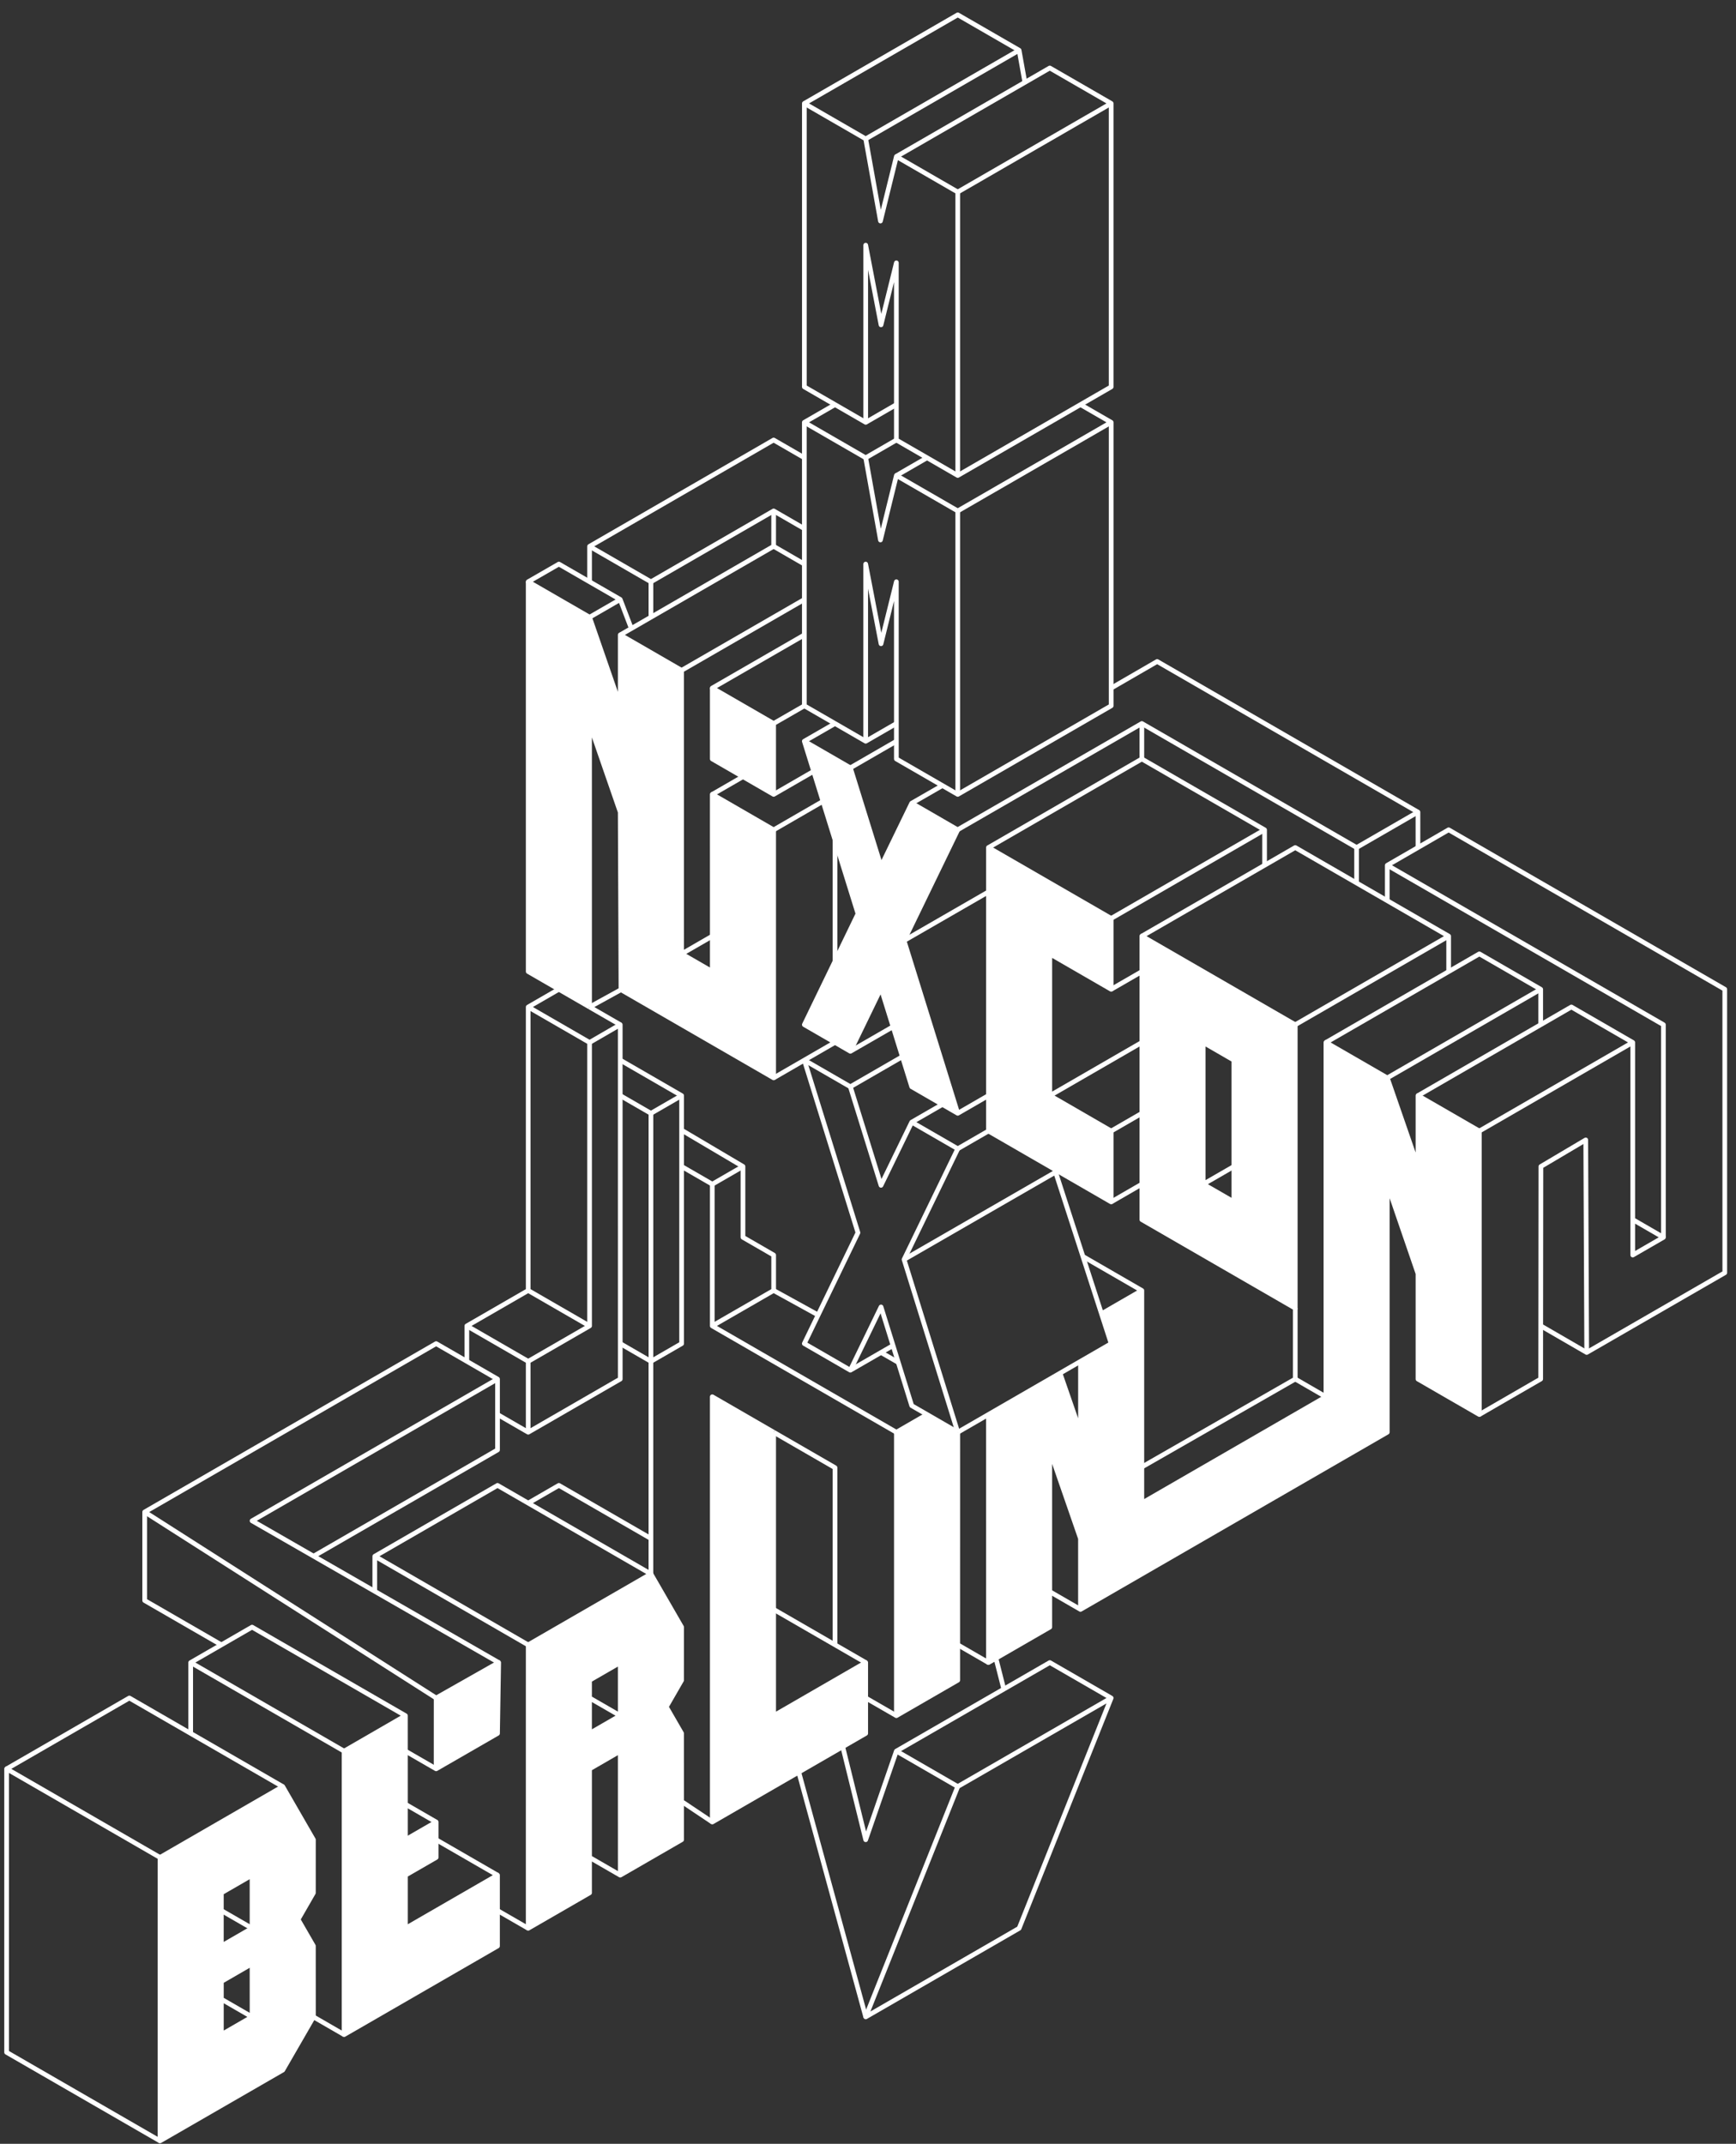 <?xml version="1.0" encoding="UTF-8" standalone="no"?>
<!-- Created with Inkscape (http://www.inkscape.org/) -->

<svg
   width="98mm"
   height="121mm"
   viewBox="0 0 98 121"
   version="1.1"
   id="svg1"
   xml:space="preserve"
   sodipodi:docname="logo.svg"
   inkscape:version="1.2.1 (9c6d41e410, 2022-07-14)"
   xmlns:inkscape="http://www.inkscape.org/namespaces/inkscape"
   xmlns:sodipodi="http://sodipodi.sourceforge.net/DTD/sodipodi-0.dtd"
   xmlns="http://www.w3.org/2000/svg"
   xmlns:svg="http://www.w3.org/2000/svg"><rect x="0" y="0" width="98" height="121" fill="#333333" stroke="none"/><sodipodi:namedview
     id="namedview149"
     pagecolor="#ffffff"
     bordercolor="#FFFFFF"
     borderopacity="1"
     inkscape:showpageshadow="2"
     inkscape:pageopacity="0.0"
     inkscape:pagecheckerboard="0"
     inkscape:deskcolor="#FFFFFF"
     inkscape:document-units="mm"
     showgrid="false"
     inkscape:zoom="5.1726728"
     inkscape:cx="97.628444"
     inkscape:cy="106.32801"
     inkscape:window-width="1802"
     inkscape:window-height="1147"
     inkscape:window-x="0"
     inkscape:window-y="0"
     inkscape:window-maximized="0"
     inkscape:current-layer="svg1" /><defs
     id="defs1" /><g
     id="layer1"
     transform="translate(-23.877,-14.165)"><path
       style="fill:none;stroke:#FFFFFF;stroke-width:0.265px;stroke-linecap:butt;stroke-linejoin:round;stroke-opacity:1;paint-order:fill markers stroke"
       d="m 64.087,67.002 -1.732,1 L 62.354,52 58.89,50 v 4 L 57.158,49 53.694,47 55.427,46.002 58.89,48 l 0.607,1.588 m -7.534,42.414 -13.856,8 13.938,8.009"
       id="path34-7-4-7-5-8" /><path
       style="fill:none;stroke:#FFFFFF;stroke-width:0.265px;stroke-linecap:butt;stroke-linejoin:round;stroke-opacity:1;paint-order:fill markers stroke"
       d="M 57.159,71.002 57.158,55 l 1.732,5 0.042,10.026"
       id="path37-2-03-7-5-04" /><path
       style="fill:none;stroke:#FFFFFF;stroke-width:0.265px;stroke-linecap:butt;stroke-linejoin:round;stroke-opacity:1;paint-order:fill markers stroke"
       d="m 86.604,66.002 -6.928,-4 v 16 l 6.928,4 v -4"
       id="path39-3-5-5-3" /><path
       style="fill:none;stroke:#FFFFFF;stroke-width:0.265px;stroke-linecap:butt;stroke-linejoin:round;stroke-opacity:1;paint-order:fill markers stroke"
       d="m 86.604,78.002 -3.459,-2 5.192,-3"
       id="path40-8-0-6-78" /><path
       style="fill:none;stroke:#FFFFFF;stroke-width:0.265px;stroke-linecap:butt;stroke-linejoin:round;stroke-opacity:1;paint-order:fill markers stroke"
       d="m 86.604,66.002 v 4 l -3.464,-2 v 8"
       id="path46-0-9-2-0" /><path
       style="fill:none;stroke:#FFFFFF;stroke-width:0.265px;stroke-linecap:butt;stroke-linejoin:round;stroke-opacity:1;paint-order:fill markers stroke"
       d="m 96.996,72.002 -8.66,-5 v 16 l 8.66,5 -10e-6,-16"
       id="path39-4-5-0-5-9" /><path
       style="fill:none;stroke:#FFFFFF;stroke-width:0.265px;stroke-linecap:butt;stroke-linejoin:round;stroke-opacity:1;paint-order:fill markers stroke"
       d="m 93.532,74.002 v 8 l -1.732,-1 v -8 z"
       id="path48-6-4-2-5" /><path
       style="fill:none;stroke:#FFFFFF;stroke-width:0.265px;stroke-linecap:butt;stroke-linejoin:round;stroke-opacity:1;paint-order:fill markers stroke"
       d="m 79.674,94 0.001,14.002 3.464,-2 -1e-5,-10 1.732,5 v 4"
       id="path56-5-40-1-9-1" /><path
       style="fill:none;stroke:#FFFFFF;stroke-width:0.265px;stroke-linecap:butt;stroke-linejoin:round;stroke-opacity:1;paint-order:fill markers stroke"
       d="m 85.009,85.082 3.327,1.921 v 12 l 10.392,-6 v -4 -16 l 3.464,2 1.732,5 v -4 l 3.464,2 v 16 l -3.464,-2 v -5.955 l -1.732,-5.045 v 14 l -17.32,10 -1.732,-1"
       id="path74-1-0-3-1-3" /><path
       style="fill:none;stroke:#FFFFFF;stroke-width:0.265px;stroke-linecap:butt;stroke-linejoin:round;stroke-opacity:1;paint-order:fill markers stroke"
       d="m 46.765,111 -3.463,2.002 -1e-5,16 8.66,-5 v -4 l -5.196,3 v -3 l 1.732,-1 v -2 l -1.732,1 -0.001,-7.002 -8.659,-4.998 -3.464,2 v 4"
       id="path57-4-7-3-2" /><path
       style="fill:none;stroke:#FFFFFF;stroke-width:0.265px;stroke-linecap:butt;stroke-linejoin:round;stroke-opacity:1;paint-order:fill markers stroke"
       d="M 41.569,124 40.704,122.502 41.569,121 l 0.001,-2.998 -1.732,-3 -6.928,4 -0.001,15.998 6.93,-3.998 1.732,-3 z"
       id="path71-7-3-2-2" /><path
       style="fill:none;stroke:#FFFFFF;stroke-width:0.265px;stroke-linecap:butt;stroke-linejoin:round;stroke-opacity:1;paint-order:fill markers stroke"
       d="M 38.106,128.002 38.105,125 l -1.731,1.002 v 3 l 1.732,-1 -1.732,-1"
       id="path76-6-3-9-8" /><path
       style="fill:none;stroke:#FFFFFF;stroke-width:0.265px;stroke-linecap:butt;stroke-linejoin:round;stroke-opacity:1;paint-order:fill markers stroke"
       d="m 38.105,123 v -3 l -1.732,1 v 3 z"
       id="path75-2-7-7-6-6" /><path
       style="fill:none;stroke:#FFFFFF;stroke-width:0.265px;stroke-linecap:butt;stroke-linejoin:round;stroke-opacity:1;paint-order:fill markers stroke"
       d="M 57.159,110.002 58.89,111 l -1.732,1 v -3 l 1.732,-1 v 3"
       id="path75-2-0-32-1-6-6" /><path
       style="fill:none;stroke:#FFFFFF;stroke-width:0.265px;stroke-linecap:butt;stroke-linejoin:round;stroke-opacity:1;paint-order:fill markers stroke"
       d="m 67.551,95.002 v 16 l 5.196,-3 v 4 l -8.66,5 v -16 l -0.001,-8.002 3.465,2.002 m -3.465,-6.002 3.465,-1.998 2.598,1.43"
       id="path92-9-8-5-6" /><path
       style="fill:none;stroke:#FFFFFF;stroke-width:0.265px;stroke-linecap:butt;stroke-linejoin:round;stroke-opacity:1;paint-order:fill markers stroke"
       d="m 74.478,113 3.464,2"
       id="path111-1-5-5-5" /><path
       style="fill:none;stroke:#FFFFFF;stroke-width:0.265px;stroke-linecap:butt;stroke-linejoin:round;stroke-opacity:1;paint-order:fill markers stroke"
       d="m 76.212,94.002 -1.732,1"
       id="path98-0-1-7-1-7" /><path
       style="fill:none;stroke:#FFFFFF;stroke-width:0.265px;stroke-linecap:butt;stroke-linejoin:round;stroke-opacity:1;paint-order:fill markers stroke"
       d="M 77.944,95.002 77.942,109 l -3.464,2 -1.731,-0.998"
       id="path102-0-3-7-4" /><path
       style="fill:none;stroke:#FFFFFF;stroke-width:0.265px;stroke-linecap:butt;stroke-linejoin:round;stroke-opacity:1;paint-order:fill markers stroke"
       d="M 74.479,95.002 V 111.002"
       id="path103-7-6-0-7" /><path
       style="fill:none;stroke:#FFFFFF;stroke-width:0.265px;stroke-linecap:butt;stroke-linejoin:round;stroke-opacity:1;paint-order:fill markers stroke"
       d="m 57.159,119.002 1.732,1 3.464,-2 L 62.354,112 61.489,110.502 62.354,109 l 0.001,-2.998 -1.732,-3 -6.928,4 -0.001,15.998 3.464,-2 0.001,-6.998 1.731,-1.002 0.001,7.002"
       id="path73-8-7-0-4" /><path
       style="fill:none;stroke:#FFFFFF;stroke-width:0.265px;stroke-linecap:butt;stroke-linejoin:round;stroke-opacity:1;paint-order:fill markers stroke"
       d="m 72.747,40.002 0.833,4.639 0.899,-3.639 3.464,2 v 16"
       id="path28-5-3-6-0-0-7-1-4" /><path
       style="fill:none;stroke:#FFFFFF;stroke-width:0.265px;stroke-linecap:butt;stroke-linejoin:round;stroke-opacity:1;paint-order:fill markers stroke"
       d="m 72.747,56.002 v -10 L 73.612,50.5 74.478,47 l 9.32e-4,10.002 3.464,2 8.661,-5 V 38.002 l -1.732,-1"
       id="path31-2-5-8-4-4-2-3-8" /><path
       style="fill:none;stroke:#FFFFFF;stroke-width:0.265px;stroke-linecap:butt;stroke-linejoin:round;stroke-opacity:1;paint-order:fill markers stroke"
       d="m 71.015,37.002 -1.732,1 v 16 l 3.464,2 1.732,-1"
       id="path62-2-2-9-4-0-1-2-3" /><path
       style="fill:none;stroke:#FFFFFF;stroke-width:0.265px;stroke-linecap:butt;stroke-linejoin:round;stroke-opacity:1;paint-order:fill markers stroke"
       d="m 77.944,43.002 8.66,-5"
       id="path64-0-2-2-4-4-6-9-4" /><path
       style="fill:none;stroke:#FFFFFF;stroke-width:0.265px;stroke-linecap:butt;stroke-linejoin:round;stroke-opacity:1;paint-order:fill markers stroke"
       d="m 74.292,72.113 -2.41,1.389 -2.599,-1.502 3.029,-6.259 L 69.282,56 71.015,55.002"
       id="path3-7-5-7-2-3-6-6" /><path
       style="fill:none;stroke:#FFFFFF;stroke-width:0.265px;stroke-linecap:butt;stroke-linejoin:round;stroke-opacity:1;paint-order:fill markers stroke"
       d="m 69.283,56.002 2.598,1.5 1.73,5.565 L 75.344,59.5 77.078,58.502"
       id="path7-6-2-3-61-2-9-5" /><path
       style="fill:none;stroke:#FFFFFF;stroke-width:0.265px;stroke-linecap:butt;stroke-linejoin:round;stroke-opacity:1;paint-order:fill markers stroke"
       d="m 75.344,59.5 2.599,1.502 -3.031,6.25 3.031,9.75"
       id="path16-8-2-1-0-1-3-5" /><path
       style="fill:none;stroke:#FFFFFF;stroke-width:0.265px;stroke-linecap:butt;stroke-linejoin:round;stroke-opacity:1;paint-order:fill markers stroke"
       d="m 69.283,38.002 3.464,2"
       id="path35-7-4-5-5-4" /><path
       style="fill:none;stroke:#FFFFFF;stroke-width:0.265px;stroke-linecap:butt;stroke-linejoin:round;stroke-opacity:1;paint-order:fill markers stroke"
       d="m 72.748,38.002 v -10 L 73.612,32.5 74.478,29 l 0.001,10.002 3.464,2 8.66,-5 2e-6,-16 -3.464,-2 -8.66,5"
       id="path31-2-5-8-4-3-2-5-3-9" /><path
       style="fill:none;stroke:#FFFFFF;stroke-width:0.265;stroke-linecap:butt;stroke-linejoin:round;stroke-dasharray:none;stroke-opacity:1;paint-order:fill markers stroke"
       d="m 74.48,37.002 -1.732,1 -3.464,-2 V 20.002 l 0.184,-0.106 8.476,-4.894 3.464,2 0.325,1.812"
       id="path62-2-2-9-4-8-0-0-4-7" /><path
       style="fill:none;stroke:#FFFFFF;stroke-width:0.265px;stroke-linecap:butt;stroke-linejoin:round;stroke-opacity:1;paint-order:fill markers stroke"
       d="m 77.944,25.002 8.66,-5"
       id="path64-0-2-2-4-6-5-3-3-5" /><path
       style="fill:none;stroke:#FFFFFF;stroke-width:0.265px;stroke-linecap:butt;stroke-linejoin:round;stroke-opacity:1;paint-order:fill markers stroke"
       d="m 69.283,20.002 3.464,2 0.833,4.639 0.899,-3.639 3.464,2 v 16"
       id="path35-7-0-5-4-1-6" /><path
       style="fill:none;stroke:#FFFFFF;stroke-width:0.265px;stroke-linecap:butt;stroke-linejoin:round;stroke-opacity:1;paint-order:fill markers stroke"
       d="m 71.451,112.75 1.296,5.252 1.731,-5.002 8.662,-4.998 3.464,2 -5.196,13 -8.66,5 5.195,-13.002 8.662,-4.998"
       id="path139-2-6-9-4" /><path
       style="fill:none;stroke:#FFFFFF;stroke-width:0.265px;stroke-linecap:butt;stroke-linejoin:round;stroke-opacity:1;paint-order:fill markers stroke"
       d="m 107.388,78.002 8.659,-5.002"
       id="path141-46-8-2-9-0" /><path
       style="fill:none;stroke:#FFFFFF;stroke-width:0.265px;stroke-linecap:butt;stroke-linejoin:round;stroke-opacity:1;paint-order:fill markers stroke"
       d="m 77.944,95.002 8.66,-5 -3.189,-9.841"
       id="path141-47-8-4-0-9-6-3" /><path
       style="fill:none;stroke:#FFFFFF;stroke-width:0.265px;stroke-linecap:butt;stroke-linejoin:round;stroke-opacity:1;paint-order:fill markers stroke"
       d="m 98.728,73.002 8.66,-5 3.464,2 v 2"
       id="path141-8-4-5-2-8" /><path
       style="fill:none;stroke:#FFFFFF;stroke-width:0.265px;stroke-linecap:butt;stroke-linejoin:round;stroke-opacity:1;paint-order:fill markers stroke"
       d="m 71.881,73.502 1.732,-3.571 1.732,5.571 2.598,1.5 1.732,-1"
       id="path145-6-8-7-6" /><path
       style="fill:none;stroke:#FFFFFF;stroke-width:0.265px;stroke-linecap:butt;stroke-linejoin:round;stroke-opacity:1;paint-order:fill markers stroke"
       d="m 69.283,74.002 2.598,1.5"
       id="path7-6-2-3-6-4-2-1-4" /><path
       style="fill:none;stroke:#FFFFFF;stroke-width:0.265px;stroke-linecap:butt;stroke-linejoin:round;stroke-opacity:1;paint-order:fill markers stroke"
       d="m 75.345,77.502 2.598,1.5"
       id="path16-8-2-1-8-9-1-9-08" /><path
       style="fill:none;stroke:#FFFFFF;stroke-width:0.265px;stroke-linecap:butt;stroke-linejoin:round;stroke-opacity:1;paint-order:fill markers stroke"
       d="m 71.881,75.502 1.73,5.565 1.734,-3.565 1.732,-1"
       id="path142-0-9-0-1-0" /><path
       style="fill:none;stroke:#FFFFFF;stroke-width:0.265px;stroke-linecap:butt;stroke-linejoin:round;stroke-opacity:1;paint-order:fill markers stroke"
       d="m 77.944,79.002 -3.031,6.25 3.031,9.75"
       id="path144-1-6-8-8-1" /><path
       style="fill:none;stroke:#FFFFFF;stroke-width:0.265px;stroke-linecap:butt;stroke-linejoin:round;stroke-opacity:1;paint-order:fill markers stroke"
       d="m 71.881,91.502 1.732,-3.571 1.732,5.571 2.598,1.5"
       id="path145-0-0-5-7-5" /><path
       style="fill:none;stroke:#FFFFFF;stroke-width:0.265px;stroke-linecap:butt;stroke-linejoin:round;stroke-opacity:1;paint-order:fill markers stroke"
       d="m 69.283,74.002 3.027,9.738 -3.029,6.259 2.599,1.502 2.41,-1.391"
       id="path146-5-5-5-4-35" /><path
       style="fill:none;stroke:#FFFFFF;stroke-width:0.265px;stroke-linecap:butt;stroke-linejoin:round;stroke-opacity:1;paint-order:fill markers stroke"
       d="m 77.944,79.002 1.732,-1"
       id="path148-2-7-3-4" /><path
       style="fill:none;stroke:#FFFFFF;stroke-width:0.265px;stroke-linecap:butt;stroke-linejoin:round;stroke-opacity:1;paint-order:fill markers stroke"
       d="m 96.996,72.002 8.66,-5"
       id="path141-0-94-3-1-0" /><path
       style="fill:none;stroke:#FFFFFF;stroke-width:0.265px;stroke-linecap:butt;stroke-linejoin:round;stroke-opacity:1;paint-order:fill markers stroke"
       d="M 77.928,61.003 88.335,55 100.459,62 m 1.733,1.001 15.587,8.999 0.001,12.002"
       id="path141-0-9-1-2-8-1" /><path
       style="fill:none;stroke:#FFFFFF;stroke-width:0.265px;stroke-linecap:butt;stroke-linejoin:round;stroke-opacity:1;paint-order:fill markers stroke"
       d="m 62.354,52 6.929,-3.998"
       id="path141-0-2-4-0-9-5" /><path
       style="fill:none;stroke:#FFFFFF;stroke-width:0.265px;stroke-linecap:butt;stroke-linejoin:round;stroke-opacity:1;paint-order:fill markers stroke"
       d="m 79.676,62.002 8.66,-5"
       id="path141-6-2-1-7-8-8" /><path
       style="fill:none;stroke:#FFFFFF;stroke-width:0.265px;stroke-linecap:butt;stroke-linejoin:round;stroke-opacity:1;paint-order:fill markers stroke"
       d="m 86.604,66.002 8.66,-5"
       id="path141-6-3-4-7-8-5" /><path
       style="fill:none;stroke:#FFFFFF;stroke-width:0.265px;stroke-linecap:butt;stroke-linejoin:round;stroke-opacity:1;paint-order:fill markers stroke"
       d="m 103.924,76.002 8.659,-5.002 3.465,2.002 v 12 l 1.732,-1 -1.733,-1.002"
       id="path155-6-6-4-1" /><path
       style="fill:none;stroke:#FFFFFF;stroke-width:0.265px;stroke-linecap:butt;stroke-linejoin:round;stroke-opacity:1;paint-order:fill markers stroke"
       d="m 88.336,67.002 8.66,-5 8.66,5 v 2"
       id="path156-9-9-0-6" /><path
       style="fill:none;stroke:#FFFFFF;stroke-width:0.265px;stroke-linecap:butt;stroke-linejoin:round;stroke-opacity:1;paint-order:fill markers stroke"
       d="m 102.192,75.002 8.66,-5"
       id="path170-4-8-2-9" /><path
       style="fill:none;stroke:#FFFFFF;stroke-width:0.265px;stroke-linecap:butt;stroke-linejoin:round;stroke-opacity:1;paint-order:fill markers stroke"
       d="m 86.604,70.002 1.732,-1"
       id="path173-8-8-5-4" /><path
       style="fill:none;stroke:#FFFFFF;stroke-width:0.265px;stroke-linecap:butt;stroke-linejoin:round;stroke-opacity:1;paint-order:fill markers stroke"
       d="m 86.604,78.002 1.732,-1"
       id="path174-8-0-0-3" /><path
       style="fill:none;stroke:#FFFFFF;stroke-width:0.265px;stroke-linecap:butt;stroke-linejoin:round;stroke-opacity:1;paint-order:fill markers stroke"
       d="m 86.604,82.002 1.732,-1"
       id="path175-9-3-5-2" /><path
       style="fill:none;stroke:#FFFFFF;stroke-width:0.265px;stroke-linecap:butt;stroke-linejoin:round;stroke-opacity:1;paint-order:fill markers stroke"
       d="m 96.996,88.002 v 4"
       id="path176-2-7-9-51" /><path
       style="fill:none;stroke:#FFFFFF;stroke-width:0.265px;stroke-linecap:butt;stroke-linejoin:round;stroke-opacity:1;paint-order:fill markers stroke"
       d="m 57.159,49.002 1.732,-1"
       id="path177-8-0-2-3" /><path
       style="fill:none;stroke:#FFFFFF;stroke-width:0.265px;stroke-linecap:butt;stroke-linejoin:round;stroke-opacity:1;paint-order:fill markers stroke"
       d="m 58.89,50 8.66,-5 1.733,1.002"
       id="path177-5-8-6-6-2" /><path
       style="fill:none;stroke:#FFFFFF;stroke-width:0.265px;stroke-linecap:butt;stroke-linejoin:round;stroke-opacity:1;paint-order:fill markers stroke"
       d="M 69.283,50.002 64.086,53 l 3.464,2"
       id="path180-8-1-2-9" /><path
       style="fill:none;stroke:#FFFFFF;stroke-width:0.265px;stroke-linecap:butt;stroke-linejoin:round;stroke-opacity:1;paint-order:fill markers stroke"
       d="M 69.283,54.002 67.55,55 l 0.001,4.002"
       id="path181-3-7-8-6" /><path
       style="fill:none;stroke:#FFFFFF;stroke-width:0.265px;stroke-linecap:butt;stroke-linejoin:round;stroke-opacity:1;paint-order:fill markers stroke"
       d="m 71.881,57.502 2.598,-1.5"
       id="path182-8-7-3-8" /><path
       style="fill:none;stroke:#FFFFFF;stroke-width:0.265px;stroke-linecap:butt;stroke-linejoin:round;stroke-opacity:1;paint-order:fill markers stroke"
       d="m 83.717,91.669 1.155,3.333 1e-5,-4"
       id="path183-3-9-6-0" /><path
       style="fill:none;stroke:#FFFFFF;stroke-width:0.265px;stroke-linecap:butt;stroke-linejoin:round;stroke-opacity:1;paint-order:fill markers stroke"
       d="m 88.336,87.002 -2.278,1.315"
       id="path185-3-6-8-67" /><path
       style="fill:none;stroke:#FFFFFF;stroke-width:0.265px;stroke-linecap:butt;stroke-linejoin:round;stroke-opacity:1;paint-order:fill markers stroke"
       d="m 91.8,81.002 1.732,-1"
       id="path187-0-7-2-4" /><path
       style="fill:none;stroke:#FFFFFF;stroke-width:0.265px;stroke-linecap:butt;stroke-linejoin:round;stroke-opacity:1;paint-order:fill markers stroke"
       d="m 88.336,55.002 v 2"
       id="path194-7-5-6-6" /><path
       style="fill:none;stroke:#FFFFFF;stroke-width:0.265px;stroke-linecap:butt;stroke-linejoin:round;stroke-opacity:1;paint-order:fill markers stroke"
       d="m 74.912,67.252 4.763,-2.746"
       id="path197-9-4-7-5" /><path
       style="fill:none;stroke:#FFFFFF;stroke-width:0.265px;stroke-linecap:butt;stroke-linejoin:round;stroke-opacity:1;paint-order:fill markers stroke"
       d="m 74.912,85.252 8.676,-5.001"
       id="path141-0-9-3-0-5-0-3" /><path
       style="fill:none;stroke:#FFFFFF;stroke-width:0.265px;stroke-linecap:butt;stroke-linejoin:round;stroke-opacity:1;paint-order:fill markers stroke"
       d="m 71.881,75.502 2.937,-1.696"
       id="path201-7-6-2-5" /><path
       style="fill:none;stroke:#FFFFFF;stroke-width:0.265px;stroke-linecap:butt;stroke-linejoin:round;stroke-opacity:1;paint-order:fill markers stroke"
       d="m 72.747,22.002 8.66,-5"
       id="path204-0-4-5-4" /><path
       style="fill:none;stroke:#FFFFFF;stroke-width:0.265px;stroke-linecap:butt;stroke-linejoin:round;stroke-opacity:1;paint-order:fill markers stroke"
       d="m 32.91,119.002 -8.66,-5 v 16 L 32.909,135"
       id="path211-2-5-1-0" /><path
       style="fill:none;stroke:#FFFFFF;stroke-width:0.265px;stroke-linecap:butt;stroke-linejoin:round;stroke-opacity:1;paint-order:fill markers stroke"
       d="m 95.264,63.002 v -2 l -6.928,-4"
       id="path227-5-4-4-6" /><path
       style="fill:none;stroke:#FFFFFF;stroke-width:0.265px;stroke-linecap:butt;stroke-linejoin:round;stroke-opacity:1;paint-order:fill markers stroke"
       d="m 60.623,103.002 -8.66,-5 -6.928,4 -10e-4,1.962"
       id="path232-5-5-4-8" /><path
       style="fill:none;stroke:#FFFFFF;stroke-width:0.265px;stroke-linecap:butt;stroke-linejoin:round;stroke-opacity:1;paint-order:fill markers stroke"
       d="m 34.642,108.002 8.66,5"
       id="path235-7-3-7-8" /><path
       style="fill:none;stroke:#FFFFFF;stroke-width:0.265px;stroke-linecap:butt;stroke-linejoin:round;stroke-opacity:1;paint-order:fill markers stroke"
       d="m 45.035,102.002 8.669,5.009"
       id="path237-6-7-3-8" /><path
       style="fill:none;stroke:#FFFFFF;stroke-width:0.265px;stroke-linecap:butt;stroke-linejoin:round;stroke-opacity:1;paint-order:fill markers stroke"
       d="m 43.303,129.002 -1.732,-1"
       id="path244-1-3-1-4" /><path
       style="fill:none;stroke:#FFFFFF;stroke-width:0.265px;stroke-linecap:butt;stroke-linejoin:round;stroke-opacity:1;paint-order:fill markers stroke"
       d="m 53.694,123 -1.731,-0.998"
       id="path245-0-4-4-01" /><path
       style="fill:none;stroke:#FFFFFF;stroke-width:0.265px;stroke-linecap:butt;stroke-linejoin:round;stroke-opacity:1;paint-order:fill markers stroke"
       d="m 51.963,120.002 -3.464,-2"
       id="path246-4-9-5-7" /><path
       style="fill:none;stroke:#FFFFFF;stroke-width:0.265px;stroke-linecap:butt;stroke-linejoin:round;stroke-opacity:1;paint-order:fill markers stroke"
       d="m 48.499,117.002 -1.732,-1"
       id="path247-8-4-7-7" /><path
       style="fill:none;stroke:#FFFFFF;stroke-width:0.265px;stroke-linecap:butt;stroke-linejoin:round;stroke-opacity:1;paint-order:fill markers stroke"
       d="m 38.105,123 -1.731,-0.998"
       id="path250-8-5-8-9" /><path
       style="fill:none;stroke:#FFFFFF;stroke-width:0.265px;stroke-linecap:butt;stroke-linejoin:round;stroke-opacity:1;paint-order:fill markers stroke"
       d="m 64.087,117.002 -1.666,-1.115"
       id="path252-2-4-9-8" /><path
       style="fill:none;stroke:#FFFFFF;stroke-width:0.265px;stroke-linecap:butt;stroke-linejoin:round;stroke-opacity:1;paint-order:fill markers stroke"
       d="m 72.747,108.002 -5.196,-3"
       id="path253-4-1-3-3" /><path
       style="fill:none;stroke:#FFFFFF;stroke-width:0.265px;stroke-linecap:butt;stroke-linejoin:round;stroke-opacity:1;paint-order:fill markers stroke"
       d="m 72.747,40.002 1.732,-1"
       id="path255-9-2-4-2" /><path
       style="fill:none;stroke:#FFFFFF;stroke-width:0.265px;stroke-linecap:butt;stroke-linejoin:round;stroke-opacity:1;paint-order:fill markers stroke"
       d="m 74.479,41.002 1.732,-1"
       id="path256-3-1-6-5" /><path
       style="fill:none;stroke:#FFFFFF;stroke-width:0.265px;stroke-linecap:butt;stroke-linejoin:round;stroke-opacity:1;paint-order:fill markers stroke"
       d="M 79.676,108.002 77.942,107"
       id="path259-9-6-4-0" /><path
       style="fill:none;stroke:#FFFFFF;stroke-width:0.265px;stroke-linecap:butt;stroke-linejoin:round;stroke-opacity:1;paint-order:fill markers stroke"
       d="m 72.747,128.002 -3.779,-13.818"
       id="path260-2-2-5-2" /><path
       style="fill:none;stroke:#FFFFFF;stroke-width:0.265px;stroke-linecap:butt;stroke-linejoin:round;stroke-opacity:1;paint-order:fill markers stroke"
       d="m 80.099,107.758 0.443,1.744"
       id="path263-0-2-6-06" /><path
       style="fill:none;stroke:#FFFFFF;stroke-width:0.265px;stroke-linecap:butt;stroke-linejoin:round;stroke-opacity:1;paint-order:fill markers stroke"
       d="m 67.551,61.002 v 14 l -8.66,-5"
       id="path85-8-4-2-5" /><path
       style="fill:none;stroke:#FFFFFF;stroke-width:0.265px;stroke-linecap:butt;stroke-linejoin:round;stroke-opacity:1;paint-order:fill markers stroke"
       d="m 41.571,102.002 10.392,-6 v -4 l -3.465,-2.002 -16.453,9.502 v 5 l 4.33,2.5"
       id="path108-1-5-9-63" /><path
       style="fill:none;stroke:#FFFFFF;stroke-width:0.265px;stroke-linecap:butt;stroke-linejoin:round;stroke-opacity:1;paint-order:fill markers stroke"
       d="m 60.622,101 -5.195,-2.998 -1.732,1"
       id="path126-4-1-2-7" /><path
       style="fill:none;stroke:#FFFFFF;stroke-width:0.265px;stroke-linecap:butt;stroke-linejoin:round;stroke-opacity:1;paint-order:fill markers stroke"
       d="m 67.551,95.002 3.464,2 v 10"
       id="path192-5-3-5-0" /><path
       style="fill:none;stroke:#FFFFFF;stroke-width:0.265px;stroke-linecap:butt;stroke-linejoin:round;stroke-opacity:1;paint-order:fill markers stroke"
       d="M 48.499,110.002 48.497,114"
       id="path224-7-1-5-8" /><path
       style="fill:none;stroke:#FFFFFF;stroke-width:0.265px;stroke-linecap:butt;stroke-linejoin:round;stroke-opacity:1;paint-order:fill markers stroke"
       d="m 48.499,110.002 3.529,-1.999 -0.065,3.999 L 48.497,114 46.767,113.002"
       id="path230-4-2-3-29" /><path
       style="fill:none;stroke:#FFFFFF;stroke-width:0.265px;stroke-linecap:butt;stroke-linejoin:round;stroke-opacity:1;paint-order:fill markers stroke"
       d="M 48.499,110.002 32.044,99.502"
       id="path238-9-7-6-1" /><path
       style="fill:none;stroke:#FFFFFF;stroke-width:0.265px;stroke-linecap:butt;stroke-linejoin:round;stroke-opacity:1;paint-order:fill markers stroke"
       d="m 24.25,114.002 6.928,-4 8.66,5"
       id="path266-5-7-2-7" /><path
       style="fill:none;stroke:#FFFFFF;stroke-width:0.265px;stroke-linecap:butt;stroke-linejoin:round;stroke-opacity:1;paint-order:fill markers stroke"
       d="m 71.015,61.587 v 6.83"
       id="path268-7-6-6-8" /><path
       style="fill:none;stroke:#FFFFFF;stroke-width:0.265px;stroke-linecap:butt;stroke-linejoin:round;stroke-opacity:1;paint-order:fill markers stroke"
       d="m 53.695,87.002 3.464,2"
       id="path270-0-0-9-8" /><path
       style="fill:none;stroke:#FFFFFF;stroke-width:0.265px;stroke-linecap:butt;stroke-linejoin:round;stroke-opacity:1;paint-order:fill markers stroke"
       d="m 73.613,90.502 0.971,0.559"
       id="path271-8-1-3-2" /><path
       style="fill:none;stroke:#FFFFFF;stroke-width:0.265px;stroke-linecap:butt;stroke-linejoin:round;stroke-opacity:1;paint-order:fill markers stroke"
       d="m 62.355,68.002 1.732,1 L 64.086,59 l 3.465,2.002"
       id="path272-1-0-0-1" /><path
       style="fill:none;stroke:#FFFFFF;stroke-width:0.265px;stroke-linecap:butt;stroke-linejoin:round;stroke-opacity:1;paint-order:fill markers stroke"
       d="m 67.551,75.002 3.463,-2.002"
       id="path273-9-2-8-3" /><path
       style="fill:none;stroke:#FFFFFF;stroke-width:0.265px;stroke-linecap:butt;stroke-linejoin:round;stroke-opacity:1;paint-order:fill markers stroke"
       d="m 88.27,97.002 8.726,-5"
       id="path275-9-5-7-8" /><path
       style="fill:none;stroke:#FFFFFF;stroke-width:0.265px;stroke-linecap:butt;stroke-linejoin:round;stroke-opacity:1;paint-order:fill markers stroke"
       d="m 96.998,92.002 1.73,1"
       id="path276-7-1-6-93" /><path
       style="fill:none;stroke:#FFFFFF;stroke-width:0.265px;stroke-linecap:butt;stroke-linejoin:round;stroke-opacity:1;paint-order:fill markers stroke"
       d="m 58.932,70.026 -1.773,0.976"
       id="path277-8-9-5-5" /><path
       style="fill:none;stroke:#FFFFFF;stroke-width:0.265px;stroke-linecap:butt;stroke-linejoin:round;stroke-opacity:1;paint-order:fill markers stroke"
       d="m 53.694,47 0.001,22.002 3.464,2"
       id="path278-2-7-2-4" /><path
       style="fill:none;stroke:#FFFFFF;stroke-width:0.265px;stroke-linecap:butt;stroke-linejoin:round;stroke-opacity:1;paint-order:fill markers stroke"
       d="m 53.695,71.002 3.464,2 v 16 l -3.464,2"
       id="path279-5-1-4-1" /><path
       style="fill:none;stroke:#FFFFFF;stroke-width:0.265px;stroke-linecap:butt;stroke-linejoin:round;stroke-opacity:1;paint-order:fill markers stroke"
       d="M 53.695,87.002 V 71.002 l 1.732,-1"
       id="path280-3-3-0-2" /><path
       style="fill:none;stroke:#FFFFFF;stroke-width:0.265px;stroke-linecap:butt;stroke-linejoin:round;stroke-opacity:1;paint-order:fill markers stroke"
       d="M 58.89,72 57.159,71.002"
       id="path281-4-1-0-2" /><path
       style="fill:none;stroke:#FFFFFF;stroke-width:0.265px;stroke-linecap:butt;stroke-linejoin:round;stroke-opacity:1;paint-order:fill markers stroke"
       d="m 57.159,45.002 3.464,2"
       id="path282-9-2-6-7" /><path
       style="fill:none;stroke:#FFFFFF;stroke-width:0.265px;stroke-linecap:butt;stroke-linejoin:round;stroke-opacity:1;paint-order:fill markers stroke"
       d="m 69.282,40 -1.732,-1 -10.391,6.002 v 2"
       id="path283-0-0-8-7" /><path
       style="fill:none;stroke:#FFFFFF;stroke-width:0.265px;stroke-linecap:butt;stroke-linejoin:round;stroke-opacity:1;paint-order:fill markers stroke"
       d="m 60.623,47.002 6.928,-4 1.732,1"
       id="path284-2-6-5-91" /><path
       style="fill:none;stroke:#FFFFFF;stroke-width:0.265px;stroke-linecap:butt;stroke-linejoin:round;stroke-opacity:1;paint-order:fill markers stroke"
       d="m 60.623,47.002 v 2"
       id="path287-9-4-4-4" /><path
       style="fill:none;stroke:#FFFFFF;stroke-width:0.265px;stroke-linecap:butt;stroke-linejoin:round;stroke-opacity:1;paint-order:fill markers stroke"
       d="M 67.551,43.002 67.55,45"
       id="path288-6-9-6-7" /><path
       style="fill:none;stroke:#FFFFFF;stroke-width:0.265px;stroke-linecap:butt;stroke-linejoin:round;stroke-opacity:1;paint-order:fill markers stroke"
       d="m 60.623,77.002 1.732,-1"
       id="path292-2-2-8-8" /><path
       style="fill:none;stroke:#FFFFFF;stroke-width:0.265px;stroke-linecap:butt;stroke-linejoin:round;stroke-opacity:1;paint-order:fill markers stroke"
       d="m 60.623,77.002 -1.732,-1"
       id="path295-0-5-3-8" /><path
       style="fill:none;stroke:#FFFFFF;stroke-width:0.265px;stroke-linecap:butt;stroke-linejoin:round;stroke-opacity:1;paint-order:fill markers stroke"
       d="m 58.89,74 3.465,2.002 5e-6,14 -1.732,1 v -14"
       id="path296-7-9-6-0" /><path
       style="fill:none;stroke:#FFFFFF;stroke-width:0.265px;stroke-linecap:butt;stroke-linejoin:round;stroke-opacity:1;paint-order:fill markers stroke"
       d="M 60.623,91.002 58.89,90"
       id="path297-3-1-2-8" /><path
       style="fill:none;stroke:#FFFFFF;stroke-width:0.265px;stroke-linecap:butt;stroke-linejoin:round;stroke-opacity:1;paint-order:fill markers stroke"
       d="m 62.355,80.002 1.732,1"
       id="path298-1-2-2-6" /><path
       style="fill:none;stroke:#FFFFFF;stroke-width:0.265px;stroke-linecap:butt;stroke-linejoin:round;stroke-opacity:1;paint-order:fill markers stroke"
       d="m 64.087,81.002 1.732,-1"
       id="path299-1-8-4-14" /><path
       style="fill:none;stroke:#FFFFFF;stroke-width:0.265px;stroke-linecap:butt;stroke-linejoin:round;stroke-opacity:1;paint-order:fill markers stroke"
       d="m 62.421,77.993 3.398,2.009 -6.5e-4,3.999 1.733,1.001 v 2"
       id="path300-9-9-7-5" /><path
       style="fill:none;stroke:#FFFFFF;stroke-width:0.265px;stroke-linecap:butt;stroke-linejoin:round;stroke-opacity:1;paint-order:fill markers stroke"
       d="m 64.087,81.002 5e-6,8 10.392,6"
       id="path301-0-6-0-2" /><path
       style="fill:none;stroke:#FFFFFF;stroke-width:0.265px;stroke-linecap:butt;stroke-linejoin:round;stroke-opacity:1;paint-order:fill markers stroke"
       d="m 50.231,89.002 3.464,2 v 4"
       id="path309-4-4-2-5" /><path
       style="fill:none;stroke:#FFFFFF;stroke-width:0.265px;stroke-linecap:butt;stroke-linejoin:round;stroke-opacity:1;paint-order:fill markers stroke"
       d="m 53.695,87.002 -3.464,2 v 2"
       id="path312-8-3-6-9" /><path
       style="fill:none;stroke:#FFFFFF;stroke-width:0.265px;stroke-linecap:butt;stroke-linejoin:round;stroke-opacity:1;paint-order:fill markers stroke"
       d="m 51.963,94.002 1.732,1 5.196,-3 -0.001,-20.002 -1.731,1.002"
       id="path316-6-2-7-2" /><path
       style="fill:none;stroke:#FFFFFF;stroke-width:0.265px;stroke-linecap:butt;stroke-linejoin:round;stroke-opacity:1;paint-order:fill markers stroke"
       d="m 64.086,53 0.001,4.002 3.464,2 2.264,-1.307"
       id="path324-6-3-2-32" /><path
       style="fill:none;stroke:#FFFFFF;stroke-width:0.265px;stroke-linecap:butt;stroke-linejoin:round;stroke-opacity:1;paint-order:fill markers stroke"
       d="m 64.087,59.002 1.732,-1"
       id="path326-4-9-0-0" /><path
       style="fill:none;stroke:#FFFFFF;stroke-width:0.265px;stroke-linecap:butt;stroke-linejoin:round;stroke-opacity:1;paint-order:fill markers stroke"
       d="M 67.551,61.002 70.344,59.387"
       id="path329-8-3-0-8" /><path
       style="fill:none;stroke:#FFFFFF;stroke-width:0.265px;stroke-linecap:butt;stroke-linejoin:round;stroke-opacity:1;paint-order:fill markers stroke"
       d="M 86.604,53.002 89.201,51.5 l 14.721,8.501 0.001,2"
       id="path365-1-5-44" /><path
       style="fill:none;stroke:#FFFFFF;stroke-width:0.265px;stroke-linecap:butt;stroke-linejoin:round;stroke-opacity:1;paint-order:fill markers stroke"
       d="m 107.388,94.002 3.463,-2.002 0.012,-11.997 2.532,-1.5 0.054,11.998"
       id="path404" /><path
       style="fill:none;stroke:#FFFFFF;stroke-width:0.265px;stroke-linecap:butt;stroke-linejoin:miter;stroke-opacity:1"
       d="M 60.622,91 V 103"
       id="path112" /><path
       style="fill:none;stroke:#FFFFFF;stroke-width:0.265px;stroke-linecap:butt;stroke-linejoin:miter;stroke-opacity:1"
       d="m 100.459,62 3.464,-2"
       id="path127" /><path
       style="fill:none;stroke:#FFFFFF;stroke-width:0.265px;stroke-linecap:butt;stroke-linejoin:miter;stroke-opacity:1"
       d="m 100.459,62 v 2"
       id="path130" /><path
       style="fill:none;stroke:#FFFFFF;stroke-width:0.265px;stroke-linecap:butt;stroke-linejoin:round;stroke-opacity:1"
       d="m 102.191,65.043 3.8e-4,-2.041 L 105.655,61 l 15.588,9 0.001,16.002 -7.796,4.498 -2.586,-1.497"
       id="path131" /><g
       id="g1316"
       style="display:inline"><path
         style="fill:#FFFFFF;fill-opacity:1;stroke:none;stroke-width:0.265;stroke-linecap:butt;stroke-linejoin:round;stroke-dasharray:none;stroke-opacity:1;paint-order:fill markers stroke"
         d="M 53.694,69 V 47 L 57.159,49.002 58.89,54 v -4 l 3.464,2 v 16 l 1.732,1 V 59 L 67.551,61.002 67.55,75 58.932,70.026 58.89,60 57.158,55 v 16 z"
         id="path154" /><path
         style="fill:#FFFFFF;fill-opacity:1;stroke:none;stroke-width:0.265;stroke-linecap:butt;stroke-linejoin:round;stroke-dasharray:none;stroke-opacity:1;paint-order:fill markers stroke"
         d="M 64.086,53 67.55,55 l 0.001,4.002 -3.464,-2 z"
         id="path155" /><path
         style="fill:#FFFFFF;fill-opacity:1;stroke:none;stroke-width:0.265;stroke-linecap:butt;stroke-linejoin:round;stroke-dasharray:none;stroke-opacity:1;paint-order:fill markers stroke"
         d="m 69.283,56.002 2.597,1.498 1.731,5.567 1.733,-3.567 2.584,1.503 -3.016,6.249 3.03,9.748 L 75.344,75.5 73.613,69.931 71.88,73.5 69.282,72 72.311,65.741 Z"
         id="path156" /><path
         style="fill:#FFFFFF;fill-opacity:1;stroke:none;stroke-width:0.265;stroke-linecap:butt;stroke-linejoin:round;stroke-dasharray:none;stroke-opacity:1;paint-order:fill markers stroke"
         d="m 79.676,62.002 6.927,3.998 v 4 l -3.464,-2 v 8 l 3.465,2.002 -0.001,3.998 -6.927,-3.998 z"
         id="path157" /><path
         style="fill:#FFFFFF;fill-opacity:1;stroke:none;stroke-width:0.265;stroke-linecap:butt;stroke-linejoin:round;stroke-dasharray:none;stroke-opacity:1;paint-order:fill markers stroke"
         d="m 98.727,73 3.465,2.002 1.731,4.998 10e-4,-3.998 3.463,1.998 v 16 l -3.463,-1.998 -10e-4,-6.002 -1.732,-5 V 95 L 84.87,105 v -4 l -1.732,-5 v 10 l -3.464,2 V 94.003 l 4.043,-2.334 1.155,3.333 1e-5,-4 1.732,-1 -0.546,-1.685 2.278,-1.315 -0.001,11.998 10.392,-6 z"
         id="path159" /><path
         style="fill:#FFFFFF;fill-opacity:1;stroke:none;stroke-width:0.265;stroke-linecap:butt;stroke-linejoin:round;stroke-dasharray:none;stroke-opacity:1;paint-order:fill markers stroke"
         d="m 74.479,95.002 1.732,-1 1.731,0.998 V 109 l -3.464,2 z"
         id="path160" /><path
         style="fill:#FFFFFF;fill-opacity:1;stroke:none;stroke-width:0.265;stroke-linecap:butt;stroke-linejoin:round;stroke-dasharray:none;stroke-opacity:1;paint-order:fill markers stroke"
         d="m 67.551,111.002 5.196,-3 v 4 l -8.66,5 -0.001,-24.002 3.465,2.002 z"
         id="path161" /><path
         style="fill:#FFFFFF;fill-opacity:1;stroke:none;stroke-width:0.265;stroke-linecap:butt;stroke-linejoin:round;stroke-dasharray:none;stroke-opacity:1;paint-order:fill markers stroke"
         d="m 48.497,110 v 4 l 3.465,-1.998 0.082,-3.991 z"
         id="path162" /><path
         style="fill:#FFFFFF;fill-opacity:1;stroke:none;stroke-width:0.265;stroke-linecap:butt;stroke-linejoin:round;stroke-dasharray:none;stroke-opacity:1;paint-order:fill markers stroke"
         d="m 43.303,113.002 3.463,-2.002 1.3e-5,7 1.733,-0.998 -0.001,1.998 -1.732,1 v 3 l 5.196,-3 v 4 l -8.66,5 z"
         id="path163" /><path
         id="path164"
         style="fill:#FFFFFF;fill-opacity:1;stroke:none;stroke-width:0.265;stroke-linecap:butt;stroke-linejoin:round;stroke-dasharray:none;stroke-opacity:1;paint-order:fill markers stroke"
         d="m 60.622,103 -6.918,4.012 -0.01,15.989 3.464,-2 v -7 l 1.732,-1 v 7 l 3.465,-1.998 -0.002,-6.002 -0.866,-1.5 0.866,-1.5 v -3 z m -1.732,5 v 3 l -1.732,1 v -3 z" /><path
         id="path165"
         style="fill:#FFFFFF;fill-opacity:1;stroke:none;stroke-width:0.265;stroke-linecap:butt;stroke-linejoin:round;stroke-dasharray:none;stroke-opacity:1;paint-order:fill markers stroke"
         d="m 39.837,115 -6.928,4 v 16 l 6.928,-4 1.733,-2.998 -0.002,-4.002 -0.866,-1.5 0.866,-1.5 v -3 z m -1.732,5 v 3 l -1.732,1 v -3 z m 0,5 10e-4,3.002 -1.733,0.998 0.002,-2.998 z" /><path
         id="path167"
         style="fill:#FFFFFF;fill-opacity:1;stroke:none;stroke-width:0.265;stroke-linecap:butt;stroke-linejoin:round;stroke-dasharray:none;stroke-opacity:1;paint-order:fill markers stroke"
         d="m 88.335,67 v 16 l 8.66,5 V 72 Z m 3.464,6 1.734,1.002 -0.002,7.998 -1.732,-1 z" /></g></g></svg>
